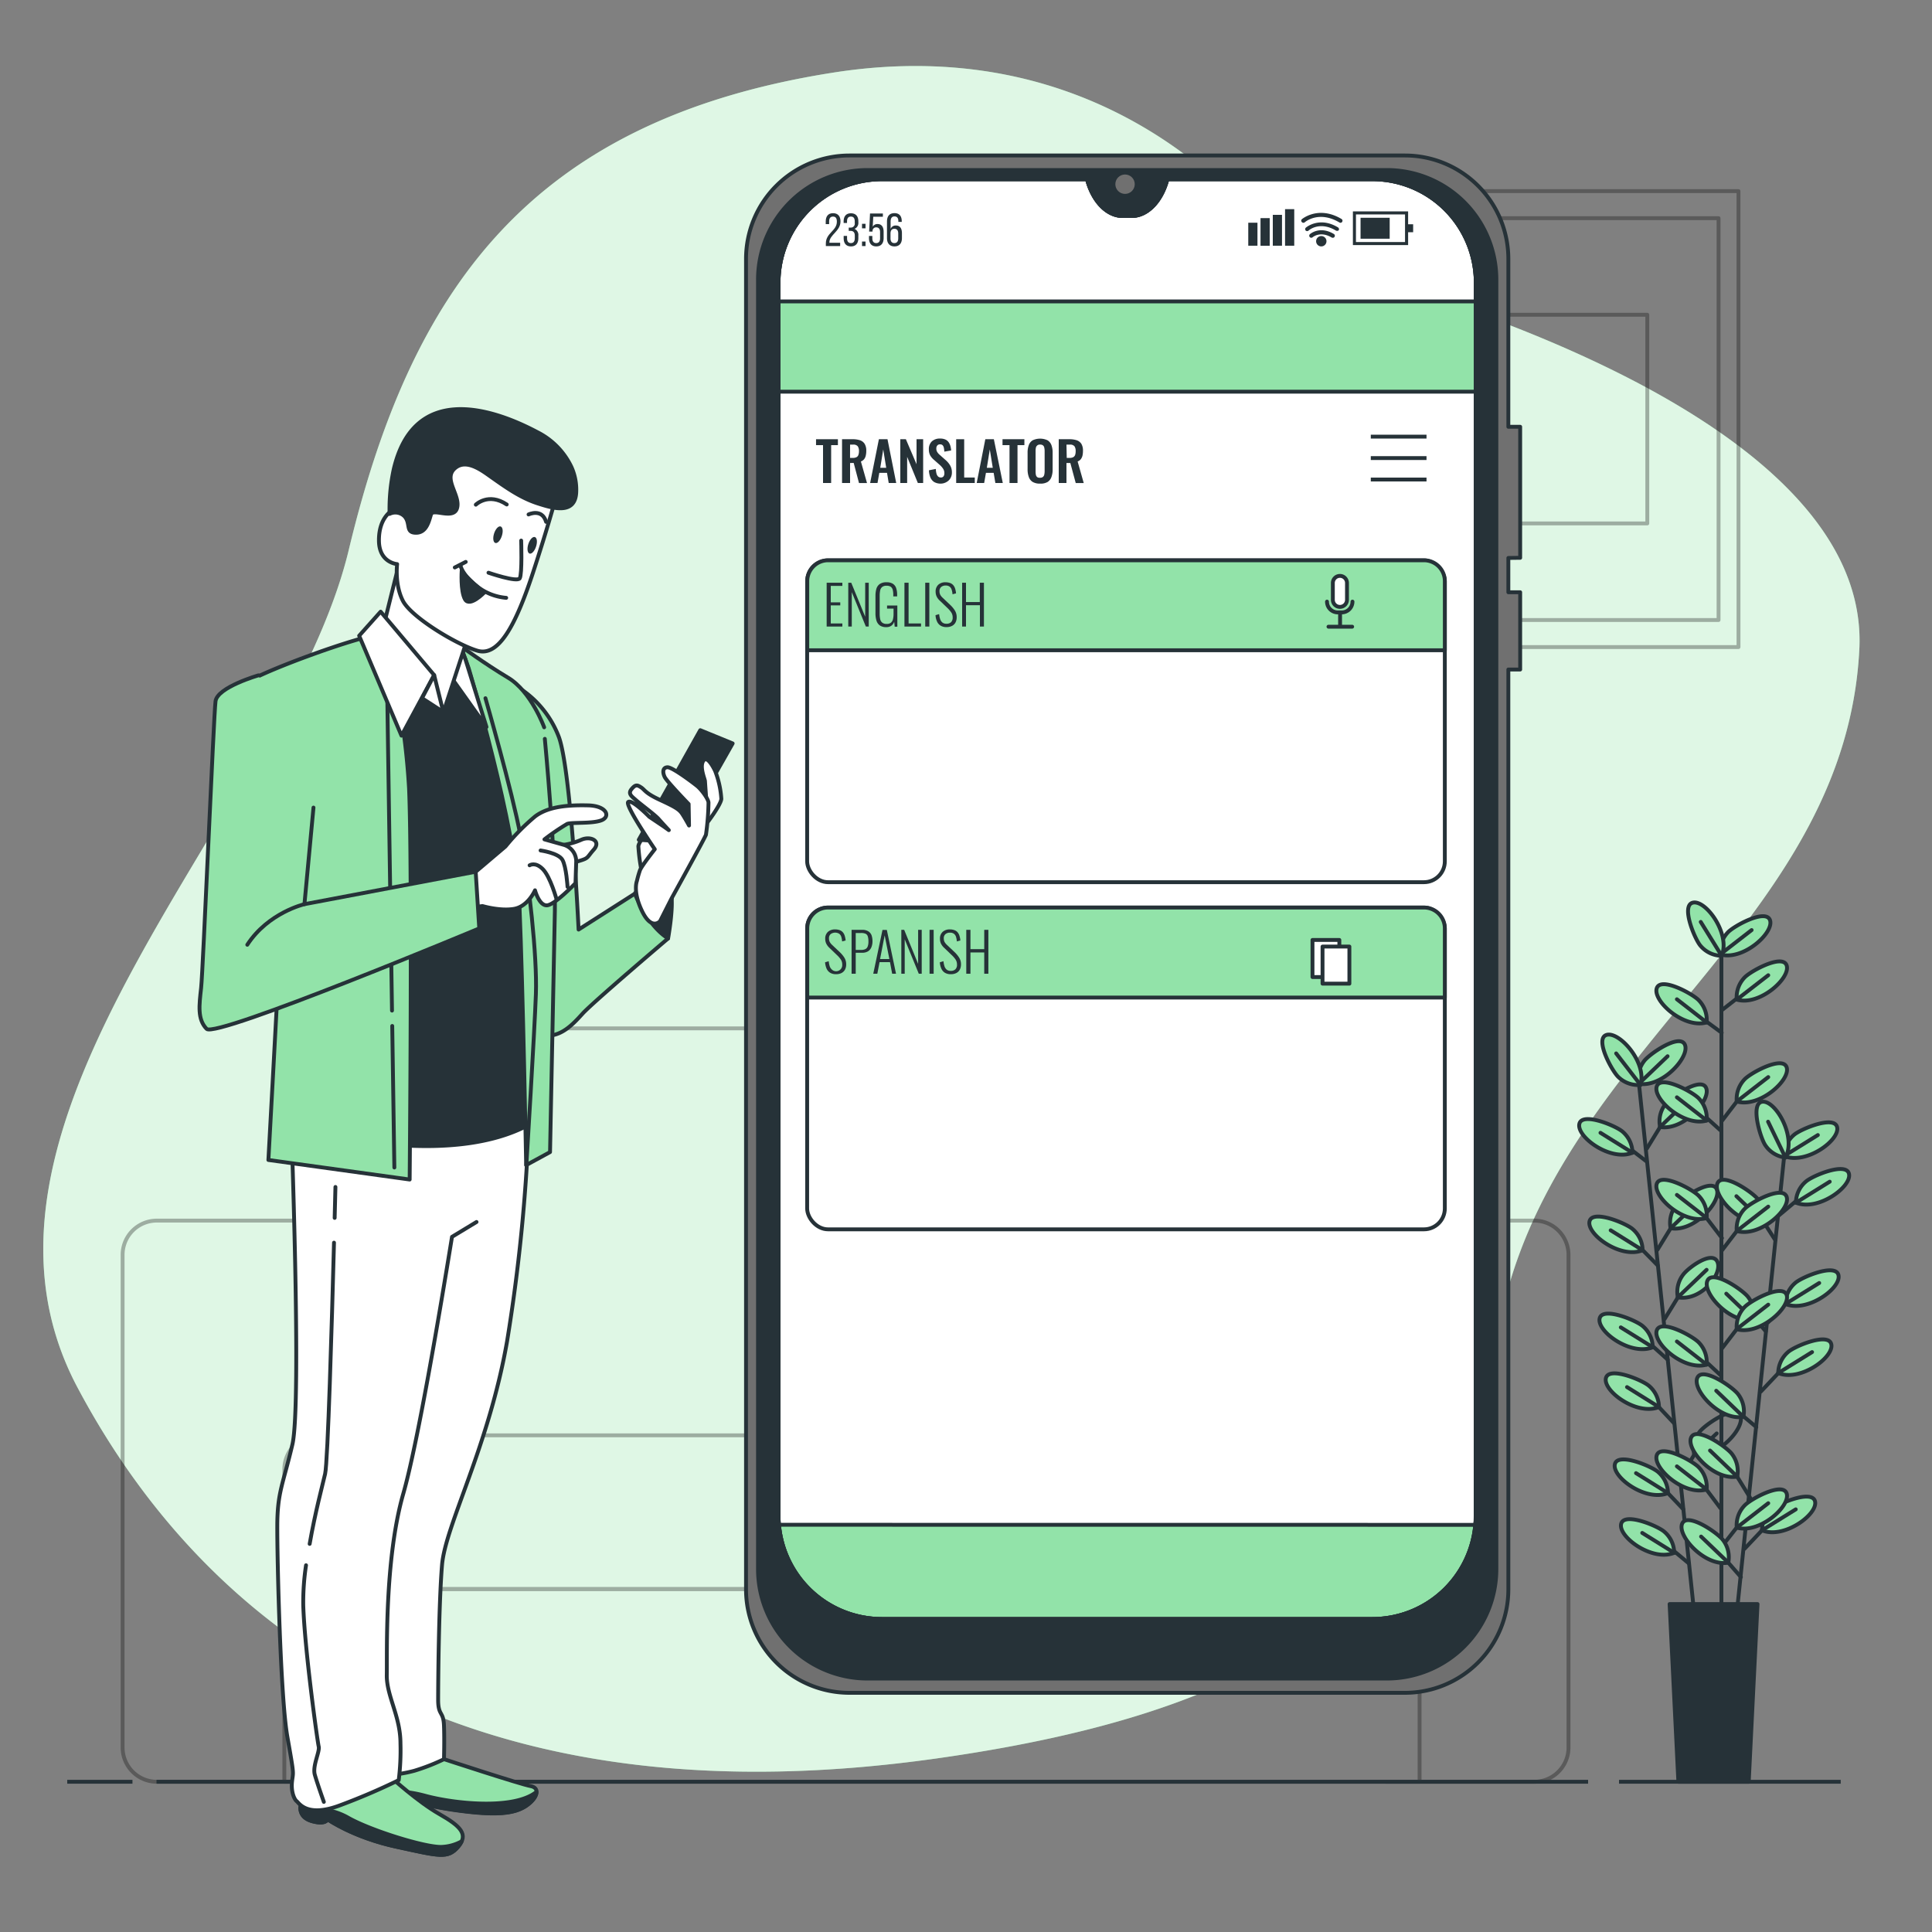 <svg xmlns="http://www.w3.org/2000/svg" viewBox="0 0 500 500"><rect x="0" y="0" width="500" height="500" fill="#808080" stroke="none"/><g id="background-simple"><path d="M361.23,73.91A119.66,119.66,0,0,1,316,47.73C298.07,31.38,265,11,215.53,18.81,136.46,31.25,106.25,75.68,90.26,142.32S-17.25,288.92,20.07,359.11s108.39,112,222.12,96,129.72-58.65,148.38-122.62,87.07-95.95,90.62-164.37C483.75,118.88,405.42,87.6,361.23,73.91Z" style="fill:#92E3A9"></path><path d="M361.23,73.91A119.66,119.66,0,0,1,316,47.73C298.07,31.38,265,11,215.53,18.81,136.46,31.25,106.25,75.68,90.26,142.32S-17.25,288.92,20.07,359.11s108.39,112,222.12,96,129.72-58.65,148.38-122.62,87.07-95.95,90.62-164.37C483.75,118.88,405.42,87.6,361.23,73.91Z" style="fill:#fff;opacity:0.7"></path></g><g id="Picture"><g style="opacity:0.3"><rect x="362.92" y="49.46" width="87" height="118" style="fill:none;stroke:#000;stroke-linejoin:round"></rect><rect x="368.08" y="56.46" width="76.68" height="104" style="fill:none;stroke:#000;stroke-linejoin:round"></rect><rect x="386.51" y="81.46" width="39.81" height="54" style="fill:none;stroke:#000;stroke-linejoin:round"></rect></g></g><g id="Plant"><line x1="424.24" y1="281.22" x2="438.43" y2="417.19" style="fill:none;stroke:#263238;stroke-linecap:round;stroke-linejoin:round"></line><line x1="435.64" y1="390.6" x2="429.71" y2="384.37" style="fill:none;stroke:#263238;stroke-linecap:round;stroke-linejoin:round"></line><path d="M431.67,386.41a7.31,7.31,0,0,0-2.56-5.46c-1.65-1.47-10.34-5.13-11.17-2.07C417.05,382.21,425.94,388.75,431.67,386.41Z" style="fill:#92E3A9;stroke:#263238;stroke-linecap:round;stroke-linejoin:round"></path><line x1="431.67" y1="386.41" x2="423.4" y2="381.25" style="fill:none;stroke:#263238;stroke-linecap:round;stroke-linejoin:round"></line><line x1="437.11" y1="404.64" x2="431.33" y2="399.84" style="fill:none;stroke:#263238;stroke-linecap:round;stroke-linejoin:round"></line><path d="M433.28,401.87a7.27,7.27,0,0,0-2.56-5.46c-1.65-1.47-10.34-5.13-11.16-2.07C418.66,397.67,427.55,404.21,433.28,401.87Z" style="fill:#92E3A9;stroke:#263238;stroke-linecap:round;stroke-linejoin:round"></path><line x1="433.28" y1="401.87" x2="425.01" y2="396.72" style="fill:none;stroke:#263238;stroke-linecap:round;stroke-linejoin:round"></line><line x1="431.62" y1="351.89" x2="425.78" y2="346.64" style="fill:none;stroke:#263238;stroke-linecap:round;stroke-linejoin:round"></line><path d="M427.73,348.67a7.29,7.29,0,0,0-2.56-5.45c-1.65-1.48-10.34-5.13-11.17-2.07C413.11,344.48,422,351,427.73,348.67Z" style="fill:#92E3A9;stroke:#263238;stroke-linecap:round;stroke-linejoin:round"></path><line x1="427.73" y1="348.67" x2="419.46" y2="343.52" style="fill:none;stroke:#263238;stroke-linecap:round;stroke-linejoin:round"></line><line x1="433.25" y1="368.34" x2="427.39" y2="362.1" style="fill:none;stroke:#263238;stroke-linecap:round;stroke-linejoin:round"></line><path d="M429.34,364.14a7.26,7.26,0,0,0-2.56-5.46c-1.65-1.47-10.34-5.13-11.16-2.07C414.72,359.94,423.62,366.48,429.34,364.14Z" style="fill:#92E3A9;stroke:#263238;stroke-linecap:round;stroke-linejoin:round"></path><line x1="429.34" y1="364.14" x2="421.07" y2="358.98" style="fill:none;stroke:#263238;stroke-linecap:round;stroke-linejoin:round"></line><line x1="429.01" y1="327.49" x2="423.15" y2="321.52" style="fill:none;stroke:#263238;stroke-linecap:round;stroke-linejoin:round"></line><path d="M425.11,323.56a7.31,7.31,0,0,0-2.56-5.46c-1.65-1.48-10.34-5.13-11.17-2.07C410.49,319.36,419.38,325.9,425.11,323.56Z" style="fill:#92E3A9;stroke:#263238;stroke-linecap:round;stroke-linejoin:round"></path><line x1="425.11" y1="323.56" x2="416.84" y2="318.4" style="fill:none;stroke:#263238;stroke-linecap:round;stroke-linejoin:round"></line><line x1="426.19" y1="300.63" x2="420.52" y2="296.29" style="fill:none;stroke:#263238;stroke-linecap:round;stroke-linejoin:round"></line><path d="M422.48,298.33a7.31,7.31,0,0,0-2.56-5.46c-1.66-1.47-10.35-5.13-11.17-2.07C407.85,294.13,416.75,300.67,422.48,298.33Z" style="fill:#92E3A9;stroke:#263238;stroke-linecap:round;stroke-linejoin:round"></path><line x1="422.48" y1="298.33" x2="414.2" y2="293.17" style="fill:none;stroke:#263238;stroke-linecap:round;stroke-linejoin:round"></line><line x1="435.07" y1="382.02" x2="439.96" y2="374.04" style="fill:none;stroke:#263238;stroke-linecap:round;stroke-linejoin:round"></line><path d="M438.46,376.44a7.29,7.29,0,0,1,1.38-5.87c1.31-1.78,9.06-7.16,10.5-4.33C451.91,369.31,444.55,377.54,438.46,376.44Z" style="fill:none;stroke:#263238;stroke-linecap:round;stroke-linejoin:round"></path><line x1="438.46" y1="376.44" x2="444.28" y2="370.97" style="fill:none;stroke:#263238;stroke-linecap:round;stroke-linejoin:round"></line><line x1="430.82" y1="341.33" x2="435.71" y2="333.35" style="fill:none;stroke:#263238;stroke-linecap:round;stroke-linejoin:round"></line><path d="M434.22,335.74a7.27,7.27,0,0,1,1.38-5.86c1.31-1.79,7.37-6.25,8.81-3.43C446,329.52,440.31,336.85,434.22,335.74Z" style="fill:#92E3A9;stroke:#263238;stroke-linecap:round;stroke-linejoin:round"></path><line x1="434.22" y1="335.74" x2="441.67" y2="328.62" style="fill:none;stroke:#263238;stroke-linecap:round;stroke-linejoin:round"></line><line x1="428.95" y1="323.44" x2="433.84" y2="315.47" style="fill:none;stroke:#263238;stroke-linecap:round;stroke-linejoin:round"></line><path d="M432.35,317.86a7.29,7.29,0,0,1,1.38-5.87c1.31-1.78,9.06-7.15,10.5-4.33C445.79,310.74,438.44,319,432.35,317.86Z" style="fill:#92E3A9;stroke:#263238;stroke-linecap:round;stroke-linejoin:round"></path><line x1="432.35" y1="317.86" x2="439.8" y2="310.74" style="fill:none;stroke:#263238;stroke-linecap:round;stroke-linejoin:round"></line><line x1="426.22" y1="297.23" x2="431.11" y2="289.25" style="fill:none;stroke:#263238;stroke-linecap:round;stroke-linejoin:round"></line><path d="M429.62,291.65a7.26,7.26,0,0,1,1.37-5.87c1.32-1.78,9.06-7.16,10.5-4.33C443.06,284.52,435.7,292.75,429.62,291.65Z" style="fill:#92E3A9;stroke:#263238;stroke-linecap:round;stroke-linejoin:round"></path><line x1="429.62" y1="291.65" x2="437.06" y2="284.53" style="fill:none;stroke:#263238;stroke-linecap:round;stroke-linejoin:round"></line><path d="M424.12,280.47a7.29,7.29,0,0,1,1.38-5.87c1.31-1.79,9.06-7.16,10.5-4.33C437.57,273.34,430.21,281.57,424.12,280.47Z" style="fill:#92E3A9;stroke:#263238;stroke-linecap:round;stroke-linejoin:round"></path><line x1="424.12" y1="280.47" x2="431.57" y2="273.35" style="fill:none;stroke:#263238;stroke-linecap:round;stroke-linejoin:round"></line><path d="M424.56,280.77a7.3,7.3,0,0,1-5.69-2c-1.64-1.49-6.17-9.76-3.21-10.9C418.88,266.66,426.29,274.83,424.56,280.77Z" style="fill:#92E3A9;stroke:#263238;stroke-linecap:round;stroke-linejoin:round"></path><line x1="424.56" y1="280.77" x2="418.26" y2="272.62" style="fill:none;stroke:#263238;stroke-linecap:round;stroke-linejoin:round"></line><line x1="445.5" y1="244.58" x2="445.5" y2="416.52" style="fill:none;stroke:#263238;stroke-linecap:round;stroke-linejoin:round"></line><line x1="461.67" y1="299.95" x2="447.56" y2="435.92" style="fill:none;stroke:#263238;stroke-linecap:round;stroke-linejoin:round"></line><line x1="450.54" y1="408.14" x2="447.28" y2="404.41" style="fill:none;stroke:#263238;stroke-linecap:round;stroke-linejoin:round"></line><path d="M447.28,404.41a7.27,7.27,0,0,0-1.39-5.87c-1.31-1.78-9.06-7.15-10.5-4.32C433.83,397.29,441.19,405.52,447.28,404.41Z" style="fill:#92E3A9;stroke:#263238;stroke-linecap:round;stroke-linejoin:round"></path><line x1="447.28" y1="404.41" x2="440.24" y2="397.66" style="fill:none;stroke:#263238;stroke-linecap:round;stroke-linejoin:round"></line><line x1="454.53" y1="369.32" x2="449.68" y2="365.27" style="fill:none;stroke:#263238;stroke-linecap:round;stroke-linejoin:round"></line><path d="M451.19,366.67a7.27,7.27,0,0,0-1.38-5.86c-1.31-1.79-9.06-7.15-10.5-4.33C437.75,359.55,445.1,367.78,451.19,366.67Z" style="fill:#92E3A9;stroke:#263238;stroke-linecap:round;stroke-linejoin:round"></path><line x1="451.19" y1="366.67" x2="444.16" y2="359.92" style="fill:none;stroke:#263238;stroke-linecap:round;stroke-linejoin:round"></line><line x1="452.99" y1="387.71" x2="448.09" y2="379.74" style="fill:none;stroke:#263238;stroke-linecap:round;stroke-linejoin:round"></line><path d="M449.59,382.14a7.29,7.29,0,0,0-1.38-5.87c-1.32-1.78-9.07-7.15-10.5-4.33C436.14,375,443.5,383.25,449.59,382.14Z" style="fill:#92E3A9;stroke:#263238;stroke-linecap:round;stroke-linejoin:round"></path><line x1="449.59" y1="382.14" x2="442.55" y2="375.39" style="fill:none;stroke:#263238;stroke-linecap:round;stroke-linejoin:round"></line><line x1="456.98" y1="344.54" x2="452.31" y2="339.16" style="fill:none;stroke:#263238;stroke-linecap:round;stroke-linejoin:round"></line><path d="M453.8,341.55a7.29,7.29,0,0,0-1.38-5.87c-1.32-1.78-9.07-7.14-10.5-4.32C440.35,334.43,447.71,342.66,453.8,341.55Z" style="fill:#92E3A9;stroke:#263238;stroke-linecap:round;stroke-linejoin:round"></path><line x1="453.8" y1="341.55" x2="446.76" y2="334.8" style="fill:none;stroke:#263238;stroke-linecap:round;stroke-linejoin:round"></line><line x1="459.43" y1="320.93" x2="454.92" y2="313.93" style="fill:none;stroke:#263238;stroke-linecap:round;stroke-linejoin:round"></line><path d="M456.42,316.32a7.27,7.27,0,0,0-1.39-5.87c-1.31-1.78-9.06-7.14-10.5-4.32C443,309.2,450.33,317.43,456.42,316.32Z" style="fill:#92E3A9;stroke:#263238;stroke-linecap:round;stroke-linejoin:round"></path><line x1="456.42" y1="316.32" x2="449.38" y2="309.57" style="fill:none;stroke:#263238;stroke-linecap:round;stroke-linejoin:round"></line><line x1="451.5" y1="400.81" x2="457.93" y2="394.01" style="fill:none;stroke:#263238;stroke-linecap:round;stroke-linejoin:round"></line><path d="M456,396.05a7.26,7.26,0,0,1,2.56-5.46c1.65-1.47,10.34-5.14,11.16-2.08C470.6,391.84,461.71,398.39,456,396.05Z" style="fill:#92E3A9;stroke:#263238;stroke-linecap:round;stroke-linejoin:round"></path><line x1="455.98" y1="396.05" x2="464.74" y2="390.62" style="fill:none;stroke:#263238;stroke-linecap:round;stroke-linejoin:round"></line><line x1="455.73" y1="360.12" x2="462.16" y2="353.32" style="fill:none;stroke:#263238;stroke-linecap:round;stroke-linejoin:round"></line><path d="M460.2,355.35a7.29,7.29,0,0,1,2.56-5.45c1.65-1.48,10.34-5.14,11.16-2.08C474.82,351.15,465.93,357.69,460.2,355.35Z" style="fill:#92E3A9;stroke:#263238;stroke-linecap:round;stroke-linejoin:round"></path><line x1="460.2" y1="355.35" x2="468.96" y2="349.92" style="fill:none;stroke:#263238;stroke-linecap:round;stroke-linejoin:round"></line><line x1="457.58" y1="342.23" x2="464.01" y2="335.43" style="fill:none;stroke:#263238;stroke-linecap:round;stroke-linejoin:round"></line><path d="M462.06,337.47a7.27,7.27,0,0,1,2.56-5.46c1.65-1.47,10.33-5.13,11.16-2.07C476.68,333.27,467.79,339.81,462.06,337.47Z" style="fill:#92E3A9;stroke:#263238;stroke-linecap:round;stroke-linejoin:round"></path><line x1="462.06" y1="337.47" x2="470.81" y2="332.04" style="fill:none;stroke:#263238;stroke-linecap:round;stroke-linejoin:round"></line><line x1="460.23" y1="314.67" x2="466.73" y2="309.22" style="fill:none;stroke:#263238;stroke-linecap:round;stroke-linejoin:round"></line><path d="M464.78,311.25a7.25,7.25,0,0,1,2.56-5.45c1.65-1.48,10.33-5.14,11.16-2.08C479.4,307.05,470.51,313.59,464.78,311.25Z" style="fill:#92E3A9;stroke:#263238;stroke-linecap:round;stroke-linejoin:round"></path><line x1="464.78" y1="311.25" x2="473.53" y2="305.82" style="fill:none;stroke:#263238;stroke-linecap:round;stroke-linejoin:round"></line><path d="M461.71,299.18a7.29,7.29,0,0,1,2.55-5.46c1.65-1.47,10.34-5.13,11.17-2.07C476.33,295,467.44,301.52,461.71,299.18Z" style="fill:#92E3A9;stroke:#263238;stroke-linecap:round;stroke-linejoin:round"></path><line x1="461.71" y1="299.18" x2="470.46" y2="293.75" style="fill:none;stroke:#263238;stroke-linecap:round;stroke-linejoin:round"></line><path d="M462.07,299.57a7.28,7.28,0,0,1-5.16-3.11c-1.3-1.8-4-10.82-.9-11.32C459.42,284.59,465,294.12,462.07,299.57Z" style="fill:#92E3A9;stroke:#263238;stroke-linecap:round;stroke-linejoin:round"></path><line x1="462.07" y1="299.57" x2="457.58" y2="290.29" style="fill:none;stroke:#263238;stroke-linecap:round;stroke-linejoin:round"></line><line x1="445.27" y1="390.35" x2="439.94" y2="383.25" style="fill:none;stroke:#263238;stroke-linecap:round;stroke-linejoin:round"></line><path d="M441.68,385.47a7.3,7.3,0,0,0-2-5.69c-1.49-1.64-9.76-6.18-10.89-3.22C427.57,379.78,435.74,387.21,441.68,385.47Z" style="fill:#92E3A9;stroke:#263238;stroke-linecap:round;stroke-linejoin:round"></path><line x1="441.68" y1="385.47" x2="433.98" y2="379.49" style="fill:none;stroke:#263238;stroke-linecap:round;stroke-linejoin:round"></line><line x1="445.45" y1="356.06" x2="439.94" y2="350.93" style="fill:none;stroke:#263238;stroke-linecap:round;stroke-linejoin:round"></line><path d="M441.68,353.16a7.3,7.3,0,0,0-2-5.69c-1.49-1.64-9.76-6.18-10.89-3.22C427.57,347.47,435.74,354.89,441.68,353.16Z" style="fill:#92E3A9;stroke:#263238;stroke-linecap:round;stroke-linejoin:round"></path><line x1="441.68" y1="353.16" x2="433.98" y2="347.17" style="fill:none;stroke:#263238;stroke-linecap:round;stroke-linejoin:round"></line><line x1="445.64" y1="320.42" x2="439.94" y2="312.99" style="fill:none;stroke:#263238;stroke-linecap:round;stroke-linejoin:round"></line><path d="M441.68,315.22a7.3,7.3,0,0,0-2-5.69c-1.49-1.64-9.76-6.18-10.89-3.22C427.57,309.53,435.74,317,441.68,315.22Z" style="fill:#92E3A9;stroke:#263238;stroke-linecap:round;stroke-linejoin:round"></path><line x1="441.68" y1="315.22" x2="433.98" y2="309.24" style="fill:none;stroke:#263238;stroke-linecap:round;stroke-linejoin:round"></line><line x1="445.27" y1="292.54" x2="439.94" y2="287.74" style="fill:none;stroke:#263238;stroke-linecap:round;stroke-linejoin:round"></line><path d="M441.68,290a7.33,7.33,0,0,0-2-5.7c-1.49-1.63-9.76-6.17-10.89-3.21C427.57,284.27,435.74,291.7,441.68,290Z" style="fill:#92E3A9;stroke:#263238;stroke-linecap:round;stroke-linejoin:round"></path><line x1="441.68" y1="289.97" x2="433.98" y2="283.98" style="fill:none;stroke:#263238;stroke-linecap:round;stroke-linejoin:round"></line><line x1="445.57" y1="267.27" x2="440.05" y2="263.22" style="fill:none;stroke:#263238;stroke-linecap:round;stroke-linejoin:round"></line><path d="M441.68,264.6a7.3,7.3,0,0,0-2-5.69c-1.49-1.64-9.76-6.18-10.89-3.22C427.57,258.91,435.74,266.33,441.68,264.6Z" style="fill:#92E3A9;stroke:#263238;stroke-linecap:round;stroke-linejoin:round"></path><line x1="441.68" y1="264.6" x2="433.98" y2="258.61" style="fill:none;stroke:#263238;stroke-linecap:round;stroke-linejoin:round"></line><line x1="446.62" y1="398.94" x2="451.2" y2="393.11" style="fill:none;stroke:#263238;stroke-linecap:round;stroke-linejoin:round"></line><path d="M449.47,395.34a7.3,7.3,0,0,1,2-5.69c1.49-1.64,9.75-6.18,10.89-3.22C463.58,389.65,455.41,397.07,449.47,395.34Z" style="fill:#92E3A9;stroke:#263238;stroke-linecap:round;stroke-linejoin:round"></path><line x1="449.47" y1="395.34" x2="457.62" y2="389.03" style="fill:none;stroke:#263238;stroke-linecap:round;stroke-linejoin:round"></line><line x1="445.51" y1="349.15" x2="451.2" y2="341.72" style="fill:none;stroke:#263238;stroke-linecap:round;stroke-linejoin:round"></line><path d="M449.47,344a7.33,7.33,0,0,1,2-5.7c1.49-1.63,9.75-6.17,10.89-3.21C463.58,338.25,455.41,345.68,449.47,344Z" style="fill:#92E3A9;stroke:#263238;stroke-linecap:round;stroke-linejoin:round"></path><line x1="449.47" y1="343.95" x2="457.62" y2="337.64" style="fill:none;stroke:#263238;stroke-linecap:round;stroke-linejoin:round"></line><line x1="445.51" y1="323.78" x2="451.2" y2="316.35" style="fill:none;stroke:#263238;stroke-linecap:round;stroke-linejoin:round"></line><path d="M449.47,318.58a7.3,7.3,0,0,1,2-5.69c1.49-1.64,9.75-6.18,10.89-3.22C463.58,312.89,455.41,320.31,449.47,318.58Z" style="fill:#92E3A9;stroke:#263238;stroke-linecap:round;stroke-linejoin:round"></path><line x1="449.47" y1="318.58" x2="457.62" y2="312.27" style="fill:none;stroke:#263238;stroke-linecap:round;stroke-linejoin:round"></line><line x1="445.51" y1="290.25" x2="451.2" y2="282.83" style="fill:none;stroke:#263238;stroke-linecap:round;stroke-linejoin:round"></line><path d="M449.47,285.06a7.33,7.33,0,0,1,2-5.7c1.49-1.64,9.75-6.17,10.89-3.21C463.58,279.36,455.41,286.79,449.47,285.06Z" style="fill:#92E3A9;stroke:#263238;stroke-linecap:round;stroke-linejoin:round"></path><line x1="449.47" y1="285.06" x2="457.62" y2="278.75" style="fill:none;stroke:#263238;stroke-linecap:round;stroke-linejoin:round"></line><line x1="445.76" y1="261.32" x2="451.34" y2="256.96" style="fill:none;stroke:#263238;stroke-linecap:round;stroke-linejoin:round"></line><path d="M449.47,258.7a7.33,7.33,0,0,1,2-5.7c1.49-1.63,9.75-6.17,10.89-3.21C463.58,253,455.41,260.43,449.47,258.7Z" style="fill:#92E3A9;stroke:#263238;stroke-linecap:round;stroke-linejoin:round"></path><line x1="449.47" y1="258.7" x2="457.62" y2="252.39" style="fill:none;stroke:#263238;stroke-linecap:round;stroke-linejoin:round"></line><path d="M445.17,247a7.33,7.33,0,0,1,2-5.7c1.49-1.63,9.75-6.17,10.89-3.21C459.28,241.31,451.11,248.74,445.17,247Z" style="fill:#92E3A9;stroke:#263238;stroke-linecap:round;stroke-linejoin:round"></path><line x1="445.17" y1="247.01" x2="453.32" y2="240.7" style="fill:none;stroke:#263238;stroke-linecap:round;stroke-linejoin:round"></line><path d="M445.57,247.36a7.29,7.29,0,0,1-5.46-2.57c-1.47-1.65-5.12-10.35-2.05-11.17C441.39,232.73,447.91,241.63,445.57,247.36Z" style="fill:#92E3A9;stroke:#263238;stroke-linecap:round;stroke-linejoin:round"></path><line x1="445.57" y1="247.36" x2="440.15" y2="238.59" style="fill:none;stroke:#263238;stroke-linecap:round;stroke-linejoin:round"></line><polygon points="452.57 461.12 434.36 461.12 432.09 415.13 454.85 415.13 452.57 461.12" style="fill:#263238;stroke:#263238;stroke-linecap:round;stroke-linejoin:round"></polygon></g><g id="Sofa"><g style="opacity:0.3"><path d="M355.2,371.46V279.37A13.23,13.23,0,0,0,342,266.14H221V372.38" style="fill:none;stroke:#000;stroke-linejoin:round"></path><path d="M222,266.14H98.77a13.22,13.22,0,0,0-13.22,13.23v92.09" style="fill:none;stroke:#000;stroke-linejoin:round"></path><path d="M367.15,380.26v31H221V371.46H358.35A8.8,8.8,0,0,1,367.15,380.26Z" style="fill:none;stroke:#000;stroke-linejoin:round"></path><path d="M222.16,371.46H82.39a8.8,8.8,0,0,0-8.8,8.8v31H222.16" style="fill:none;stroke:#000;stroke-linejoin:round"></path><rect x="73.59" y="411.23" width="293.8" height="49.89" style="fill:none;stroke:#000;stroke-linejoin:round"></rect><path d="M85.55,318.62a8.89,8.89,0,0,0-6.41-2.73H40.6a8.86,8.86,0,0,0-8.87,8.86V452.26a8.87,8.87,0,0,0,8.87,8.86H79.14" style="fill:none;stroke:#000;stroke-linejoin:round"></path><path d="M358.53,461.12h38.53a8.87,8.87,0,0,0,8.87-8.86V324.75a8.87,8.87,0,0,0-8.87-8.86H358.53a8.74,8.74,0,0,0-3.33.65" style="fill:none;stroke:#000;stroke-linejoin:round"></path></g></g><g id="Floor"><line x1="419" y1="461.12" x2="476.38" y2="461.12" style="fill:none;stroke:#263238;stroke-miterlimit:10"></line><line x1="40.5" y1="461.12" x2="411" y2="461.12" style="fill:none;stroke:#263238;stroke-miterlimit:10"></line><line x1="17.4" y1="461.12" x2="34.28" y2="461.12" style="fill:none;stroke:#263238;stroke-miterlimit:10"></line></g><g id="Device"><path d="M355.18,46.38H302.11l-.05.2c-1.57,5.65-5.19,9.32-9.19,9.32h-2.31c-4,0-7.62-3.67-9.19-9.32l-.05-.2H228.25a26.78,26.78,0,0,0-26.77,26.77V392.22A26.77,26.77,0,0,0,228.25,419H355.18a26.76,26.76,0,0,0,26.76-26.76V73.15A26.77,26.77,0,0,0,355.18,46.38Z" style="fill:#263238;stroke:#263238;stroke-linecap:round;stroke-linejoin:round"></path><path d="M355.18,46.38H302.11l-.05.2c-1.57,5.65-5.19,9.32-9.19,9.32h-2.31c-4,0-7.62-3.67-9.19-9.32l-.05-.2H228.25a26.78,26.78,0,0,0-26.77,26.77V392.22A26.77,26.77,0,0,0,228.25,419H355.18a26.76,26.76,0,0,0,26.76-26.76V73.15A26.77,26.77,0,0,0,355.18,46.38Z" style="fill:#fff;opacity:0.3"></path><path d="M201.48,71.67V392.22A26.77,26.77,0,0,0,228.25,419H355.18a26.76,26.76,0,0,0,26.76-26.76V71.67Z" style="fill:#fff;stroke:#263238;stroke-linecap:round;stroke-linejoin:round"></path><path d="M213,125V115.2h-1.81v-1.53h5.66v1.53H215.1V125Z" style="fill:#263238"></path><path d="M217.92,125V113.67h2.71a6.05,6.05,0,0,1,1.94.27,2.27,2.27,0,0,1,1.2.93,3.33,3.33,0,0,1,.42,1.8,5.22,5.22,0,0,1-.13,1.23,2.33,2.33,0,0,1-.42.93,2,2,0,0,1-.84.6l1.58,5.58h-2.07l-1.37-5.19H220V125Zm2.07-6.49h.64a2.16,2.16,0,0,0,1-.18,1,1,0,0,0,.51-.56,2.77,2.77,0,0,0,.16-1,2.16,2.16,0,0,0-.32-1.28,1.42,1.42,0,0,0-1.2-.42H220Z" style="fill:#263238"></path><path d="M225.19,125l2.27-11.34h2.22L231.94,125H230l-.44-2.62h-2l-.46,2.62Zm2.62-3.93h1.54l-.77-4.76Z" style="fill:#263238"></path><path d="M233,125V113.67h1.44l2.76,6.47v-6.47h1.71V125h-1.37l-2.77-6.77V125Z" style="fill:#263238"></path><path d="M243.51,125.16a3.43,3.43,0,0,1-1.71-.39,2.58,2.58,0,0,1-1-1.17,5.19,5.19,0,0,1-.39-1.89l1.78-.35a5.5,5.5,0,0,0,.16,1.16,1.66,1.66,0,0,0,.41.78,1,1,0,0,0,.72.27.81.81,0,0,0,.71-.3,1.31,1.31,0,0,0,.21-.76,2,2,0,0,0-.34-1.22,4.86,4.86,0,0,0-.89-1l-1.43-1.26a4.37,4.37,0,0,1-1-1.16,3.14,3.14,0,0,1-.35-1.57,2.71,2.71,0,0,1,.78-2.08,3,3,0,0,1,2.14-.72,3.23,3.23,0,0,1,1.33.24,2.06,2.06,0,0,1,.85.68,3.23,3.23,0,0,1,.47,1,5.41,5.41,0,0,1,.19,1.16l-1.76.31a6.3,6.3,0,0,0-.12-1,1.36,1.36,0,0,0-.32-.66.91.91,0,0,0-.68-.23.86.86,0,0,0-.71.3,1.16,1.16,0,0,0-.24.75,1.7,1.7,0,0,0,.24.94,3.3,3.3,0,0,0,.68.76l1.41,1.25a5.68,5.68,0,0,1,1.2,1.38,3.53,3.53,0,0,1,.5,1.91,2.85,2.85,0,0,1-.36,1.44,2.61,2.61,0,0,1-1,1A3,3,0,0,1,243.51,125.16Z" style="fill:#263238"></path><path d="M247.46,125V113.67h2.07v9.91h2.74V125Z" style="fill:#263238"></path><path d="M252.77,125,255,113.67h2.21L259.52,125H257.6l-.44-2.62h-2l-.46,2.62Zm2.62-3.93h1.54l-.77-4.76Z" style="fill:#263238"></path><path d="M261.26,125V115.2h-1.81v-1.53h5.66v1.53h-1.78V125Z" style="fill:#263238"></path><path d="M269.17,125.16a3.59,3.59,0,0,1-1.92-.44,2.44,2.44,0,0,1-1-1.29,5.66,5.66,0,0,1-.31-2V117.2a5.51,5.51,0,0,1,.31-2,2.38,2.38,0,0,1,1-1.25,4.55,4.55,0,0,1,3.86,0,2.48,2.48,0,0,1,1,1.25,5.51,5.51,0,0,1,.31,2v4.25a5.54,5.54,0,0,1-.31,2,2.54,2.54,0,0,1-1,1.29A3.59,3.59,0,0,1,269.17,125.16Zm0-1.52a1.1,1.1,0,0,0,.76-.23,1,1,0,0,0,.33-.61,3.82,3.82,0,0,0,.09-.85v-5.23a3.7,3.7,0,0,0-.09-.85,1,1,0,0,0-.33-.6,1.15,1.15,0,0,0-.76-.21,1,1,0,0,0-1.08.81,3.72,3.72,0,0,0-.08.85V122a4.57,4.57,0,0,0,.07.85,1.07,1.07,0,0,0,.33.61A1.11,1.11,0,0,0,269.17,123.64Z" style="fill:#263238"></path><path d="M274,125V113.67h2.72a6.09,6.09,0,0,1,1.94.27,2.34,2.34,0,0,1,1.2.93,3.43,3.43,0,0,1,.41,1.8,5.83,5.83,0,0,1-.12,1.23,2.49,2.49,0,0,1-.43.93,2,2,0,0,1-.83.6l1.58,5.58h-2.07L277,119.82H276V125Zm2.07-6.49h.65a2.16,2.16,0,0,0,1-.18,1.08,1.08,0,0,0,.51-.56,2.79,2.79,0,0,0,.15-1,2.16,2.16,0,0,0-.31-1.28,1.42,1.42,0,0,0-1.2-.42H276Z" style="fill:#263238"></path><line x1="354.76" y1="113" x2="369.18" y2="113" style="fill:none;stroke:#263238;stroke-miterlimit:10"></line><line x1="354.76" y1="118.55" x2="369.18" y2="118.55" style="fill:none;stroke:#263238;stroke-miterlimit:10"></line><line x1="354.76" y1="124.1" x2="369.18" y2="124.1" style="fill:none;stroke:#263238;stroke-miterlimit:10"></line><rect x="208.89" y="234.87" width="165.03" height="83.28" rx="5.4" style="fill:#fff;stroke:#263238;stroke-linecap:round;stroke-linejoin:round"></rect><path d="M214.28,234.87H368.52a5.4,5.4,0,0,1,5.4,5.4v17.89a0,0,0,0,1,0,0h-165a0,0,0,0,1,0,0V240.27A5.4,5.4,0,0,1,214.28,234.87Z" style="fill:#92E3A9;stroke:#263238;stroke-linecap:round;stroke-linejoin:round"></path><path d="M216.36,252.12a2.8,2.8,0,0,1-1.53-.38,2.43,2.43,0,0,1-.92-1.08,5.07,5.07,0,0,1-.38-1.62l.94-.28a6.49,6.49,0,0,0,.25,1.27,2,2,0,0,0,.58.9,1.59,1.59,0,0,0,2.67-1.31,2.26,2.26,0,0,0-.37-1.3,6.75,6.75,0,0,0-1-1.15l-2-1.92a3.74,3.74,0,0,1-.78-1.07,2.85,2.85,0,0,1-.25-1.21,2.29,2.29,0,0,1,.7-1.81,2.69,2.69,0,0,1,1.86-.63,3.42,3.42,0,0,1,1.09.16,2,2,0,0,1,.82.49,2.39,2.39,0,0,1,.54.89,5.66,5.66,0,0,1,.27,1.33l-.91.24a5.62,5.62,0,0,0-.23-1.23,1.54,1.54,0,0,0-.55-.77,2,2,0,0,0-2.18.1,1.36,1.36,0,0,0-.44,1.13,1.91,1.91,0,0,0,.17.84,2.92,2.92,0,0,0,.62.81l2,1.89a7.44,7.44,0,0,1,1.17,1.4,3.21,3.21,0,0,1,.49,1.74,2.85,2.85,0,0,1-.33,1.43,2.12,2.12,0,0,1-.92.86A3.06,3.06,0,0,1,216.36,252.12Z" style="fill:#263238"></path><path d="M220.39,252V240.64h2.72a2.91,2.91,0,0,1,1.6.38,2.09,2.09,0,0,1,.84,1,4.72,4.72,0,0,1,.25,1.58,4.14,4.14,0,0,1-.26,1.48,2.29,2.29,0,0,1-.85,1.09,2.75,2.75,0,0,1-1.57.4h-1.66V252Zm1.07-6.16h1.36a2.56,2.56,0,0,0,1.11-.2,1.23,1.23,0,0,0,.62-.68,3.45,3.45,0,0,0,.2-1.29,4.31,4.31,0,0,0-.17-1.35,1.11,1.11,0,0,0-.58-.67,2.85,2.85,0,0,0-1.17-.19h-1.37Z" style="fill:#263238"></path><path d="M226,252l2.39-11.34h1.12L231.89,252h-1l-.56-3h-2.7l-.58,3Zm1.76-3.8h2.41l-1.22-6.12Z" style="fill:#263238"></path><path d="M233.26,252V240.64H234l3.61,8.81v-8.81h.93V252h-.76l-3.64-8.9V252Z" style="fill:#263238"></path><path d="M240.57,252V240.64h1.06V252Z" style="fill:#263238"></path><path d="M246.06,252.12a2.82,2.82,0,0,1-1.54-.38,2.41,2.41,0,0,1-.91-1.08,4.59,4.59,0,0,1-.38-1.62l.94-.28a5.83,5.83,0,0,0,.25,1.27,1.89,1.89,0,0,0,.57.9,1.62,1.62,0,0,0,1.08.33,1.64,1.64,0,0,0,1.18-.4,1.62,1.62,0,0,0,.42-1.24,2.33,2.33,0,0,0-.37-1.3,6.85,6.85,0,0,0-1-1.15l-2-1.92a3.6,3.6,0,0,1-.79-1.07,3,3,0,0,1-.25-1.21,2.33,2.33,0,0,1,.7-1.81,2.7,2.7,0,0,1,1.87-.63,3.31,3.31,0,0,1,1.08.16,2,2,0,0,1,.83.49,2.51,2.51,0,0,1,.53.89,5.2,5.2,0,0,1,.27,1.33l-.91.24a5.09,5.09,0,0,0-.23-1.23,1.54,1.54,0,0,0-.55-.77,1.69,1.69,0,0,0-1-.27,1.73,1.73,0,0,0-1.15.37,1.36,1.36,0,0,0-.45,1.13,2.07,2.07,0,0,0,.17.84,3,3,0,0,0,.63.81l2,1.89a7.38,7.38,0,0,1,1.16,1.4,3.13,3.13,0,0,1,.49,1.74,2.85,2.85,0,0,1-.33,1.43,2.07,2.07,0,0,1-.92.86A3,3,0,0,1,246.06,252.12Z" style="fill:#263238"></path><path d="M250.07,252V240.64h1.08v5h3.57v-5h1.07V252h-1.07v-5.51h-3.57V252Z" style="fill:#263238"></path><rect x="339.67" y="243.26" width="6.95" height="9.6" style="fill:#fff;stroke:#263238;stroke-linecap:round;stroke-linejoin:round"></rect><rect x="342.27" y="244.97" width="6.95" height="9.6" style="fill:#fff;stroke:#263238;stroke-linecap:round;stroke-linejoin:round"></rect><rect x="208.89" y="145.03" width="165.03" height="83.28" rx="5.4" style="fill:#fff;stroke:#263238;stroke-linecap:round;stroke-linejoin:round"></rect><path d="M214.28,145H368.52a5.4,5.4,0,0,1,5.4,5.4v17.89a0,0,0,0,1,0,0h-165a0,0,0,0,1,0,0V150.43A5.4,5.4,0,0,1,214.28,145Z" style="fill:#92E3A9;stroke:#263238;stroke-linecap:round;stroke-linejoin:round"></path><path d="M213.94,162.15V150.81H218v.82h-3v4.26h2.46v.78H215v4.68h3v.8Z" style="fill:#263238"></path><path d="M219.53,162.15V150.81h.77l3.61,8.8v-8.8h.92v11.34h-.75l-3.64-8.91v8.91Z" style="fill:#263238"></path><path d="M229.35,162.3a2.76,2.76,0,0,1-1.67-.45,2.44,2.44,0,0,1-.86-1.26,6.43,6.43,0,0,1-.25-1.9v-4.43a6.68,6.68,0,0,1,.24-1.89,2.32,2.32,0,0,1,.87-1.23,3,3,0,0,1,1.76-.45,3,3,0,0,1,1.62.38,2.16,2.16,0,0,1,.86,1.11,5.4,5.4,0,0,1,.26,1.78v.39h-1V154a5.18,5.18,0,0,0-.14-1.35,1.47,1.47,0,0,0-.51-.8,1.91,1.91,0,0,0-1.08-.26,1.76,1.76,0,0,0-1.16.33,1.58,1.58,0,0,0-.51.93,6.74,6.74,0,0,0-.12,1.34v4.66a6.43,6.43,0,0,0,.14,1.42,1.53,1.53,0,0,0,.55.89,1.79,1.79,0,0,0,1.13.31,1.67,1.67,0,0,0,1.08-.31,1.63,1.63,0,0,0,.54-.91,5.78,5.78,0,0,0,.15-1.42v-1.33h-1.68v-.8h2.66v5.49h-.68l-.13-1.29a2.16,2.16,0,0,1-.69,1A2.13,2.13,0,0,1,229.35,162.3Z" style="fill:#263238"></path><path d="M234.07,162.15V150.81h1.07v10.54h3.22v.8Z" style="fill:#263238"></path><path d="M239.45,162.15V150.81h1.06v11.34Z" style="fill:#263238"></path><path d="M244.94,162.29a2.82,2.82,0,0,1-1.54-.39,2.36,2.36,0,0,1-.91-1.08,4.59,4.59,0,0,1-.38-1.61l.94-.28a5.74,5.74,0,0,0,.25,1.26,1.89,1.89,0,0,0,.57.9,1.62,1.62,0,0,0,1.08.33,1.68,1.68,0,0,0,1.18-.39,1.66,1.66,0,0,0,.42-1.25,2.3,2.3,0,0,0-.37-1.29,6.88,6.88,0,0,0-1-1.16l-2-1.92a3.48,3.48,0,0,1-.79-1.07,3,3,0,0,1-.25-1.21,2.34,2.34,0,0,1,.7-1.81,2.69,2.69,0,0,1,1.86-.63,3.62,3.62,0,0,1,1.09.16,2,2,0,0,1,.83.5,2.38,2.38,0,0,1,.53.88,5.2,5.2,0,0,1,.27,1.33l-.91.24a5,5,0,0,0-.23-1.22,1.56,1.56,0,0,0-.55-.78,1.71,1.71,0,0,0-1-.27,1.77,1.77,0,0,0-1.14.37,1.36,1.36,0,0,0-.45,1.13,2.07,2.07,0,0,0,.17.84,2.83,2.83,0,0,0,.63.81l2,1.89a7.38,7.38,0,0,1,1.16,1.4,3.18,3.18,0,0,1,.49,1.74,2.83,2.83,0,0,1-.33,1.43,2.07,2.07,0,0,1-.92.86A3,3,0,0,1,244.94,162.29Z" style="fill:#263238"></path><path d="M249,162.15V150.81H250v5h3.57v-5h1.07v11.34H253.6v-5.52H250v5.52Z" style="fill:#263238"></path><path d="M346.77,157.06h0a1.83,1.83,0,0,1-1.83-1.83v-4.35a1.83,1.83,0,0,1,1.83-1.84h0a1.83,1.83,0,0,1,1.83,1.84v4.35A1.83,1.83,0,0,1,346.77,157.06Z" style="fill:#fff;stroke:#263238;stroke-linecap:round;stroke-linejoin:round"></path><path d="M343.43,155.7h0a2.79,2.79,0,0,0,2.8,2.79h1a2.79,2.79,0,0,0,2.79-2.79h0" style="fill:none;stroke:#263238;stroke-linecap:round;stroke-linejoin:round"></path><line x1="346.81" y1="158.56" x2="346.81" y2="162.26" style="fill:none;stroke:#263238;stroke-miterlimit:10"></line><line x1="343.81" y1="162.19" x2="349.94" y2="162.19" style="fill:none;stroke:#263238;stroke-linecap:round;stroke-linejoin:round"></line><rect x="201.48" y="71.67" width="180.46" height="29.7" style="fill:#92E3A9;stroke:#263238;stroke-linecap:round;stroke-linejoin:round"></rect><path d="M201.6,394.61A26.75,26.75,0,0,0,228.25,419H355.18a26.75,26.75,0,0,0,26.65-24.37Z" style="fill:#92E3A9;stroke:#263238;stroke-linecap:round;stroke-linejoin:round"></path><path d="M355.18,46.38H302.11l-.05.2c-1.57,5.65-5.19,9.32-9.19,9.32h-2.31c-4,0-7.62-3.67-9.19-9.32l-.05-.2H228.25a26.78,26.78,0,0,0-26.77,26.77V78H381.94V73.15A26.77,26.77,0,0,0,355.18,46.38Z" style="fill:#fff;stroke:#263238;stroke-linecap:round;stroke-linejoin:round"></path><path d="M393.42,144.36V110.45h-3.06V67a26.77,26.77,0,0,0-26.77-26.76H219.84A26.77,26.77,0,0,0,193.07,67V411.34a26.77,26.77,0,0,0,26.77,26.76H363.59a26.77,26.77,0,0,0,26.77-26.76V173.27h3.06v-20h-3.06v-8.87ZM381.94,392.22A26.76,26.76,0,0,1,355.18,419H228.25a26.77,26.77,0,0,1-26.77-26.76V73.15a26.78,26.78,0,0,1,26.77-26.77h53.07l.05.2c1.57,5.65,5.19,9.32,9.19,9.32h2.31c4,0,7.62-3.67,9.19-9.32l.05-.2h53.07a26.77,26.77,0,0,1,26.76,26.77Z" style="fill:#707070;stroke:#263238;stroke-linecap:round;stroke-linejoin:round"></path><path d="M358.9,44H224.53a28.36,28.36,0,0,0-28.36,28.36V406.06a28.36,28.36,0,0,0,28.36,28.35H358.9a28.36,28.36,0,0,0,28.36-28.35V72.31A28.36,28.36,0,0,0,358.9,44Zm23,348.27A26.76,26.76,0,0,1,355.18,419H228.25a26.77,26.77,0,0,1-26.77-26.76V73.15a26.78,26.78,0,0,1,26.77-26.77h53.07l.05.2c1.57,5.65,5.19,9.32,9.19,9.32h2.31c4,0,7.62-3.67,9.19-9.32l.05-.2h53.07a26.77,26.77,0,0,1,26.76,26.77Z" style="fill:#263238;stroke:#263238;stroke-linecap:round;stroke-linejoin:round"></path><circle cx="291.16" cy="47.67" r="2.51" style="fill:#707070"></circle><path d="M217.52,57.3c0,2.54-2.85,3.45-2.87,5.39v.14h2.78v.85h-3.7V63c0-2.72,2.85-3.25,2.85-5.63,0-.87-.29-1.32-1-1.32s-1,.49-1,1.24V58h-.88v-.68c0-1.29.59-2.15,1.89-2.15S217.52,56,217.52,57.3Z" style="fill:#263238"></path><path d="M222.14,57.28v.22a1.68,1.68,0,0,1-1,1.74,1.67,1.67,0,0,1,1,1.74v.65c0,1.29-.61,2.14-1.91,2.14s-1.89-.85-1.89-2.14v-.58h.88v.64c0,.76.31,1.22,1,1.22s1-.45,1-1.3V61c0-.83-.35-1.23-1.06-1.25h-.51v-.85h.56a1,1,0,0,0,1-1.15v-.39c0-.87-.3-1.31-1-1.31s-1,.47-1,1.23v.43h-.88v-.39c0-1.29.6-2.12,1.89-2.12S222.14,56,222.14,57.28Z" style="fill:#263238"></path><path d="M224,57.92v1.17h-.91V57.92Zm0,4.59v1.17h-.91V62.51Z" style="fill:#263238"></path><path d="M225.86,58.68a1.36,1.36,0,0,1,1.25-.7c1.09,0,1.57.8,1.57,2v1.65c0,1.29-.61,2.14-1.9,2.14s-1.89-.85-1.89-2.14v-.56h.87v.62c0,.76.32,1.22,1,1.22s1-.46,1-1.22V60.05c0-.75-.31-1.21-1-1.21a.91.91,0,0,0-.95.9v.19h-.88l.23-4.68h3.33v.84H226Z" style="fill:#263238"></path><path d="M233.37,57.27v.16h-.88v-.22c0-.76-.32-1.2-1-1.2s-1,.45-1,1.36v1.89a1.36,1.36,0,0,1,1.37-.9c1.08,0,1.56.78,1.56,2v1.27c0,1.29-.64,2.14-1.93,2.14s-1.94-.85-1.94-2.14v-4.3c0-1.34.61-2.17,1.94-2.17S233.37,56,233.37,57.27Zm-2.91,3.16v1.26c0,.76.32,1.22,1,1.22s1-.46,1-1.22V60.43c0-.76-.32-1.22-1-1.22S230.46,59.67,230.46,60.43Z" style="fill:#263238"></path><rect x="323.05" y="57.64" width="2.38" height="5.95" style="fill:#263238"></rect><rect x="326.22" y="56.45" width="2.38" height="7.15" style="fill:#263238"></rect><rect x="329.4" y="55.6" width="2.38" height="7.99" style="fill:#263238"></rect><rect x="332.57" y="54.13" width="2.38" height="9.46" style="fill:#263238"></rect><path d="M364.42,63.43H350.13V54.7h14.29Zm-13.5-.79h12.7V55.49h-12.7Z" style="fill:#263238"></path><rect x="352.11" y="56.36" width="7.54" height="5.42" style="fill:#263238"></rect><rect x="363.92" y="58.04" width="1.8" height="2.06" style="fill:#263238"></rect><path d="M344.89,61.53a.52.52,0,0,1-.27-.07c-2.91-1.73-4.83-.13-4.91-.06a.53.53,0,1,1-.7-.8c.1-.09,2.56-2.2,6.16-.06a.53.53,0,0,1-.28,1Z" style="fill:#263238"></path><path d="M346,59.74a.48.48,0,0,1-.28-.08c-4.2-2.5-7-.08-7.05,0a.55.55,0,0,1-.76,0,.54.54,0,0,1,.05-.75s3.44-3,8.31-.06a.54.54,0,0,1,.19.73A.53.53,0,0,1,346,59.74Z" style="fill:#263238"></path><path d="M346.94,57.66a.54.54,0,0,1-.27-.07c-5.32-3.17-8.86-.19-9-.06a.54.54,0,0,1-.75-.05.52.52,0,0,1,0-.75s4.24-3.64,10.26-.06a.53.53,0,0,1,.18.73A.52.52,0,0,1,346.94,57.66Z" style="fill:#263238"></path><path d="M343.29,62.43A1.34,1.34,0,1,1,342,61.09,1.34,1.34,0,0,1,343.29,62.43Z" style="fill:#263238"></path></g><g id="Character"><path d="M115,455.3s19.75,6.49,22.32,6.94,1.81,3.17-1.21,5.13-7.54,2.56-18.25,1.05-12.66-3.47-13.42-3.16-2.56,1.8-5.13.6-3.77-6-1.2-8.3S115,455.3,115,455.3Z" style="fill:#92E3A9;stroke:#263238;stroke-linecap:round;stroke-linejoin:round"></path><path d="M138.81,463.76c-5.81,4.64-21.09,3.06-28.72,1a33.71,33.71,0,0,0-12.82-1,4.46,4.46,0,0,0,2,2.15c2.57,1.2,4.38-.3,5.13-.6s2.72,1.65,13.42,3.16,15.24.91,18.25-1.05C137.83,466.22,138.81,464.82,138.81,463.76Z" style="fill:#263238;stroke:#263238;stroke-linecap:round;stroke-linejoin:round"></path><path d="M101.23,460s6.93,6.33,12.51,9.5,7.54,5.28,4.83,8.44-4.83,2.42-16,0-17.79-7.09-17.79-7.09-.46,1.51-4.07.46S77.4,467.37,78.3,465,90.82,455,101.23,460Z" style="fill:#92E3A9;stroke:#263238;stroke-linecap:round;stroke-linejoin:round"></path><path d="M118.57,477.92a5.87,5.87,0,0,0,.91-1.39,11.64,11.64,0,0,1-5.34,1.45c-4.42.06-18.4-4.33-24.08-7.58-4.67-2.67-10.43-2.59-12.34-2.48.07,1.45.82,2.73,3,3.37,3.61,1,4.07-.46,4.07-.46s6.63,4.68,17.79,7.09S115.85,481.09,118.57,477.92Z" style="fill:#263238;stroke:#263238;stroke-linecap:round;stroke-linejoin:round"></path><path d="M133.89,177.76a26,26,0,0,1,10.79,13.1c3.14,8.91,5.06,49.71,5.06,49.71l14.55-9.29s9.23-2.49,9.53,1.2-.92,10.39-.92,10.39-19.49,16.55-22.12,19.45-5.65,6.15-10.06,5.69S139,241.83,139,241.83Z" style="fill:#92E3A9;stroke:#263238;stroke-linecap:round;stroke-linejoin:round"></path><path d="M164.29,231.28s3.15,8.17,8.61,11.59a68.11,68.11,0,0,1,.92-10.39C174.66,228.54,168.09,225.46,164.29,231.28Z" style="fill:#263238;stroke:#263238;stroke-linecap:round;stroke-linejoin:round"></path><path d="M136.86,291.07a453.15,453.15,0,0,1-5.62,56c-4.77,27.36-16,47.64-16.85,58s-1,30.61-1,34.83,1.36,2.87,1.51,6.64,0,8.74,0,8.74a53.47,53.47,0,0,1-7.69,3,36.06,36.06,0,0,1-4.53.9s.61,1.21-2.56-6.48-4.4-21.18-4.14-34.3,6.46-36.37,8.83-49.59,9.09-47,9.83-54.11,2.43-24.52,2.43-24.52a40.81,40.81,0,0,0,11.46.23C134.62,289.67,136.86,291.07,136.86,291.07Z" style="fill:#fff;stroke:#263238;stroke-linecap:round;stroke-linejoin:round"></path><path d="M119.76,291.93a46.75,46.75,0,0,1-24.08-.63c-12.75-3.87-20.7-6-21-4.94a1,1,0,0,0,.57,1.37s2.89,75.6.42,86.11S71.78,386.13,71.76,395s.81,44.29,2.62,54.54,1.51,8.78,1.2,11.49.61,4.68,1.21,5.13,2.57,4.19,10.86,1.18a166.63,166.63,0,0,0,15.54-6.64,62,62,0,0,0,.45-9.5c0-7.09-3.65-12.34-3.54-17.77s-.61-29.88,4.26-46.83c3.72-13,9.39-46.65,12.62-66.51l6.34-3.84" style="fill:#fff;stroke:#263238;stroke-linecap:round;stroke-linejoin:round"></path><path d="M79.2,405.09a63.83,63.83,0,0,0-.72,10.29c.34,11.32,3.67,35.29,4,36.62s-1.67,5-1,7.33,2.33,7,2.33,7" style="fill:none;stroke:#263238;stroke-linecap:round;stroke-linejoin:round"></path><path d="M86.44,321.6c-.55,20.71-1.59,56.76-2.3,59.83-.59,2.57-2.6,10.08-4,18.13" style="fill:none;stroke:#263238;stroke-linecap:round;stroke-linejoin:round"></path><path d="M86.81,307.19s-.08,3.09-.2,8" style="fill:none;stroke:#263238;stroke-linecap:round;stroke-linejoin:round"></path><path d="M105.57,454.23c-.11,1.77-.11,3-.11,3" style="fill:none;stroke:#fff;stroke-linecap:round;stroke-linejoin:round;stroke-width:0.75px"></path><path d="M103.68,167.1l-20,7.43L86,293.86s31.55,7.76,50.91-2.79l.7-22s-1.26-52.07-3.3-65.46-10-28.3-10-28.3-9.09-5.7-11.84-6.68A51.09,51.09,0,0,0,103.68,167.1Z" style="fill:#263238;stroke:#263238;stroke-linecap:round;stroke-linejoin:round"></path><path d="M141,191.21s2.88,30.17,2.6,44.57-1.25,62.38-1.25,62.38l-6.18,3.37s-.83-45.84-1.72-66.81-13.17-61.8-13.17-61.8l-2.06-5.72s6.22,4.57,12.26,8.18,9.35,12.85,9.35,12.85" style="fill:#92E3A9;stroke:#263238;stroke-linecap:round;stroke-linejoin:round"></path><path d="M125.63,180.7s6.89,23.92,9.06,35.53,4.35,31.17,4,41-2.47,44.34-2.47,44.34" style="fill:none;stroke:#263238;stroke-linecap:round;stroke-linejoin:round"></path><polygon points="115.81 173.95 125.9 188.15 120.46 170.66 117.85 163.97 115.81 173.95" style="fill:#fff;stroke:#263238;stroke-linecap:round;stroke-linejoin:round"></polygon><path d="M104.06,142.77s-5.78,23.12-6,24.14,16.71,17.36,16.71,17.36l6.53-20s-10.46-6.58-12.47-12.08S105.05,141.94,104.06,142.77Z" style="fill:#fff;stroke:#263238;stroke-linecap:round;stroke-linejoin:round"></path><path d="M99.24,164.18A188.75,188.75,0,0,1,105.86,204c.9,20.53.16,101.26.16,101.26L69.46,300.2s2.75-50.14,2.78-51.88S62.43,180,62.47,177.78,95.55,163.46,99.24,164.18Z" style="fill:#92E3A9;stroke:#263238;stroke-linecap:round;stroke-linejoin:round"></path><line x1="101.51" y1="265.52" x2="102.06" y2="302.15" style="fill:none;stroke:#263238;stroke-linecap:round;stroke-linejoin:round"></line><line x1="100.25" y1="181.78" x2="101.45" y2="261.54" style="fill:none;stroke:#263238;stroke-linecap:round;stroke-linejoin:round"></line><polygon points="98.51 158.3 112.36 174.72 103.9 190.39 92.95 164.53 98.51 158.3" style="fill:#fff;stroke:#263238;stroke-linecap:round;stroke-linejoin:round"></polygon><polygon points="112.36 174.72 114.73 184.27 109.22 180.69 112.36 174.72" style="fill:#fff;stroke:#263238;stroke-linecap:round;stroke-linejoin:round"></polygon><path d="M144.64,125.8s-1.81,7.38-6.55,21.94S128.93,170,123.54,168.4s-17.11-8.67-19.28-12.92-1.48-9.49-1.48-9.49-4.63-.32-4.71-6,3-8.32,5.31-8.61,6.33,2.8,8-1.83-2.07-9.53,1.6-12.18,12.06-2.57,19.36,0a32.37,32.37,0,0,1,12.09,7.77Z" style="fill:#fff;stroke:#263238;stroke-linecap:round;stroke-linejoin:round"></path><path d="M134.88,139.9s.29,8.66-.37,9.77-8.09-1.45-8.09-1.45" style="fill:none;stroke:#263238;stroke-linecap:round;stroke-linejoin:round"></path><path d="M131,154.72a14.22,14.22,0,0,1-7.71-3.1c-3.75-3-4.08-5.17-4.08-5.17" style="fill:none;stroke:#263238;stroke-linecap:round;stroke-linejoin:round"></path><line x1="120.53" y1="145.42" x2="117.7" y2="146.86" style="fill:none;stroke:#263238;stroke-linecap:round;stroke-linejoin:round"></line><path d="M119.49,147.64s-.37,5.3.85,7.46,5-1.77,5-1.77S120.39,149.41,119.49,147.64Z" style="fill:#263238;stroke:#263238;stroke-linecap:round;stroke-linejoin:round"></path><path d="M129.87,138.71c-.38,1.18-1.14,2-1.69,1.81s-.69-1.28-.31-2.46,1.14-2,1.7-1.81S130.26,137.53,129.87,138.71Z" style="fill:#263238"></path><path d="M138.73,141.45c-.38,1.18-1.14,2-1.69,1.81s-.69-1.28-.31-2.46,1.14-2,1.7-1.81S139.12,140.27,138.73,141.45Z" style="fill:#263238"></path><path d="M123.14,130.61s3.26-3.22,8-.05" style="fill:none;stroke:#263238;stroke-linecap:round;stroke-linejoin:round"></path><path d="M136.79,133.14s3.49-1.67,4.54,1.92" style="fill:none;stroke:#263238;stroke-linecap:round;stroke-linejoin:round"></path><path d="M147.85,120.79a19.41,19.41,0,0,0-8.77-8.94c-12.57-6.68-32.06-12.32-37.19,9.64A48.77,48.77,0,0,0,100.82,133a3.32,3.32,0,0,1,3.91.68c1.61,1.86.12,4.18,2.92,4.2s3.39-3.18,3.91-4.78,5.74,1.43,6.7-1.51c1.11-3.42-4-7.86-.24-10.63,2.9-2.14,6.78.86,9.1,2.5,3.81,2.68,7.51,5.35,12,6.81,3.92,1.27,9.63,3,10-2.7A14.3,14.3,0,0,0,147.85,120.79Z" style="fill:#263238;stroke:#263238;stroke-linecap:round;stroke-linejoin:round"></path><path d="M166.14,225.91a48.24,48.24,0,0,1-.93-6.89c.1-1.69,5.67-7.6,5.67-7.6l3.66,4.07Z" style="fill:#fff;stroke:#263238;stroke-linecap:round;stroke-linejoin:round"></path><polygon points="181.23 188.97 165.31 217.33 175.06 218.05 189.61 192.4 181.23 188.97" style="fill:#263238;stroke:#263238;stroke-linecap:round;stroke-linejoin:round"></polygon><path d="M183.26,212.61s3.35-4.45,3.42-5.87a24.14,24.14,0,0,0-1.61-7.24c-.73-1.51-2.23-4.09-3.12-2.49s.47,4.61.5,5.15.28,4,.28,4l-.87,2.23Z" style="fill:#fff;stroke:#263238;stroke-linecap:round;stroke-linejoin:round"></path><path d="M164.83,228a26.57,26.57,0,0,1,.79-2.77c.42-1.13,3.84-5.45,3.84-5.45s-7.84-11.45-6.88-12.23,5.46,3.84,5.46,3.84l3.72,2.5,1.33.95s-1.68-1.79-2.63-2.88-4.67-3.82-5.81-4.84-2.23-1.68-1.2-2.91,1.46-1.09,2.46-.44,1,1.45,4.83,3.22,5,2.43,5.77,3.58,1.81,3.07,1.81,3.07l-.1-5.56s-5.62-5.8-6.2-7-.53-2.47.73-2.51,6.61,4,7.68,4.87,2.86,3.27,2.93,4.26a65,65,0,0,1-.66,8.33c-.27.86-8.88,16.44-8.88,16.44l-3,5.93s-2.16,2.53-4.64-2.57S164.83,228,164.83,228Z" style="fill:#fff;stroke:#263238;stroke-linecap:round;stroke-linejoin:round"></path><path d="M145.9,218.64a17.49,17.49,0,0,0,4.55-1.31c2.38-1.06,5.22.3,3.21,2.56s-1.07,2.15-4.54,3.15S145.9,218.64,145.9,218.64Z" style="fill:#fff;stroke:#263238;stroke-linecap:round;stroke-linejoin:round"></path><path d="M124.86,234.48s4.56,1.36,8.19.73,5.41-4.8,5.41-4.8,1.06,4,3.09,3.89,7.39-5.74,7.39-5.74l.18-5.52a4.44,4.44,0,0,0-3.22-4.4l-5-1.41a58.83,58.83,0,0,1,5.87-4c1.19-.48,6.52,0,8.9-.94s1.41-3.75-3.49-3.86-10.17.2-13.68,2.85a57.66,57.66,0,0,0-7.68,7.79l-7.75,6.57-4.44.67,1.34,8.88Z" style="fill:#fff;stroke:#263238;stroke-linecap:round;stroke-linejoin:round"></path><path d="M137.06,223.94s1.47-1,3.43,1,3.53,7.75,3.53,7.75" style="fill:none;stroke:#263238;stroke-linecap:round;stroke-linejoin:round"></path><path d="M139.9,220.1s4.63.64,5.65,2.42,1.33,7,1.33,7" style="fill:none;stroke:#263238;stroke-linecap:round;stroke-linejoin:round"></path><path d="M66.89,174.78s-10.63,3.05-11.11,6.7-3.23,69.72-3.73,74.19-1,8.11,1.42,10.6,70.56-26,70.56-26l-.92-14.66L78.79,234l2.34-25" style="fill:#92E3A9;stroke:#263238;stroke-linecap:round;stroke-linejoin:round"></path><path d="M78.79,234S69.43,236.16,64,244.5" style="fill:none;stroke:#263238;stroke-linecap:round;stroke-linejoin:round"></path></g></svg>
